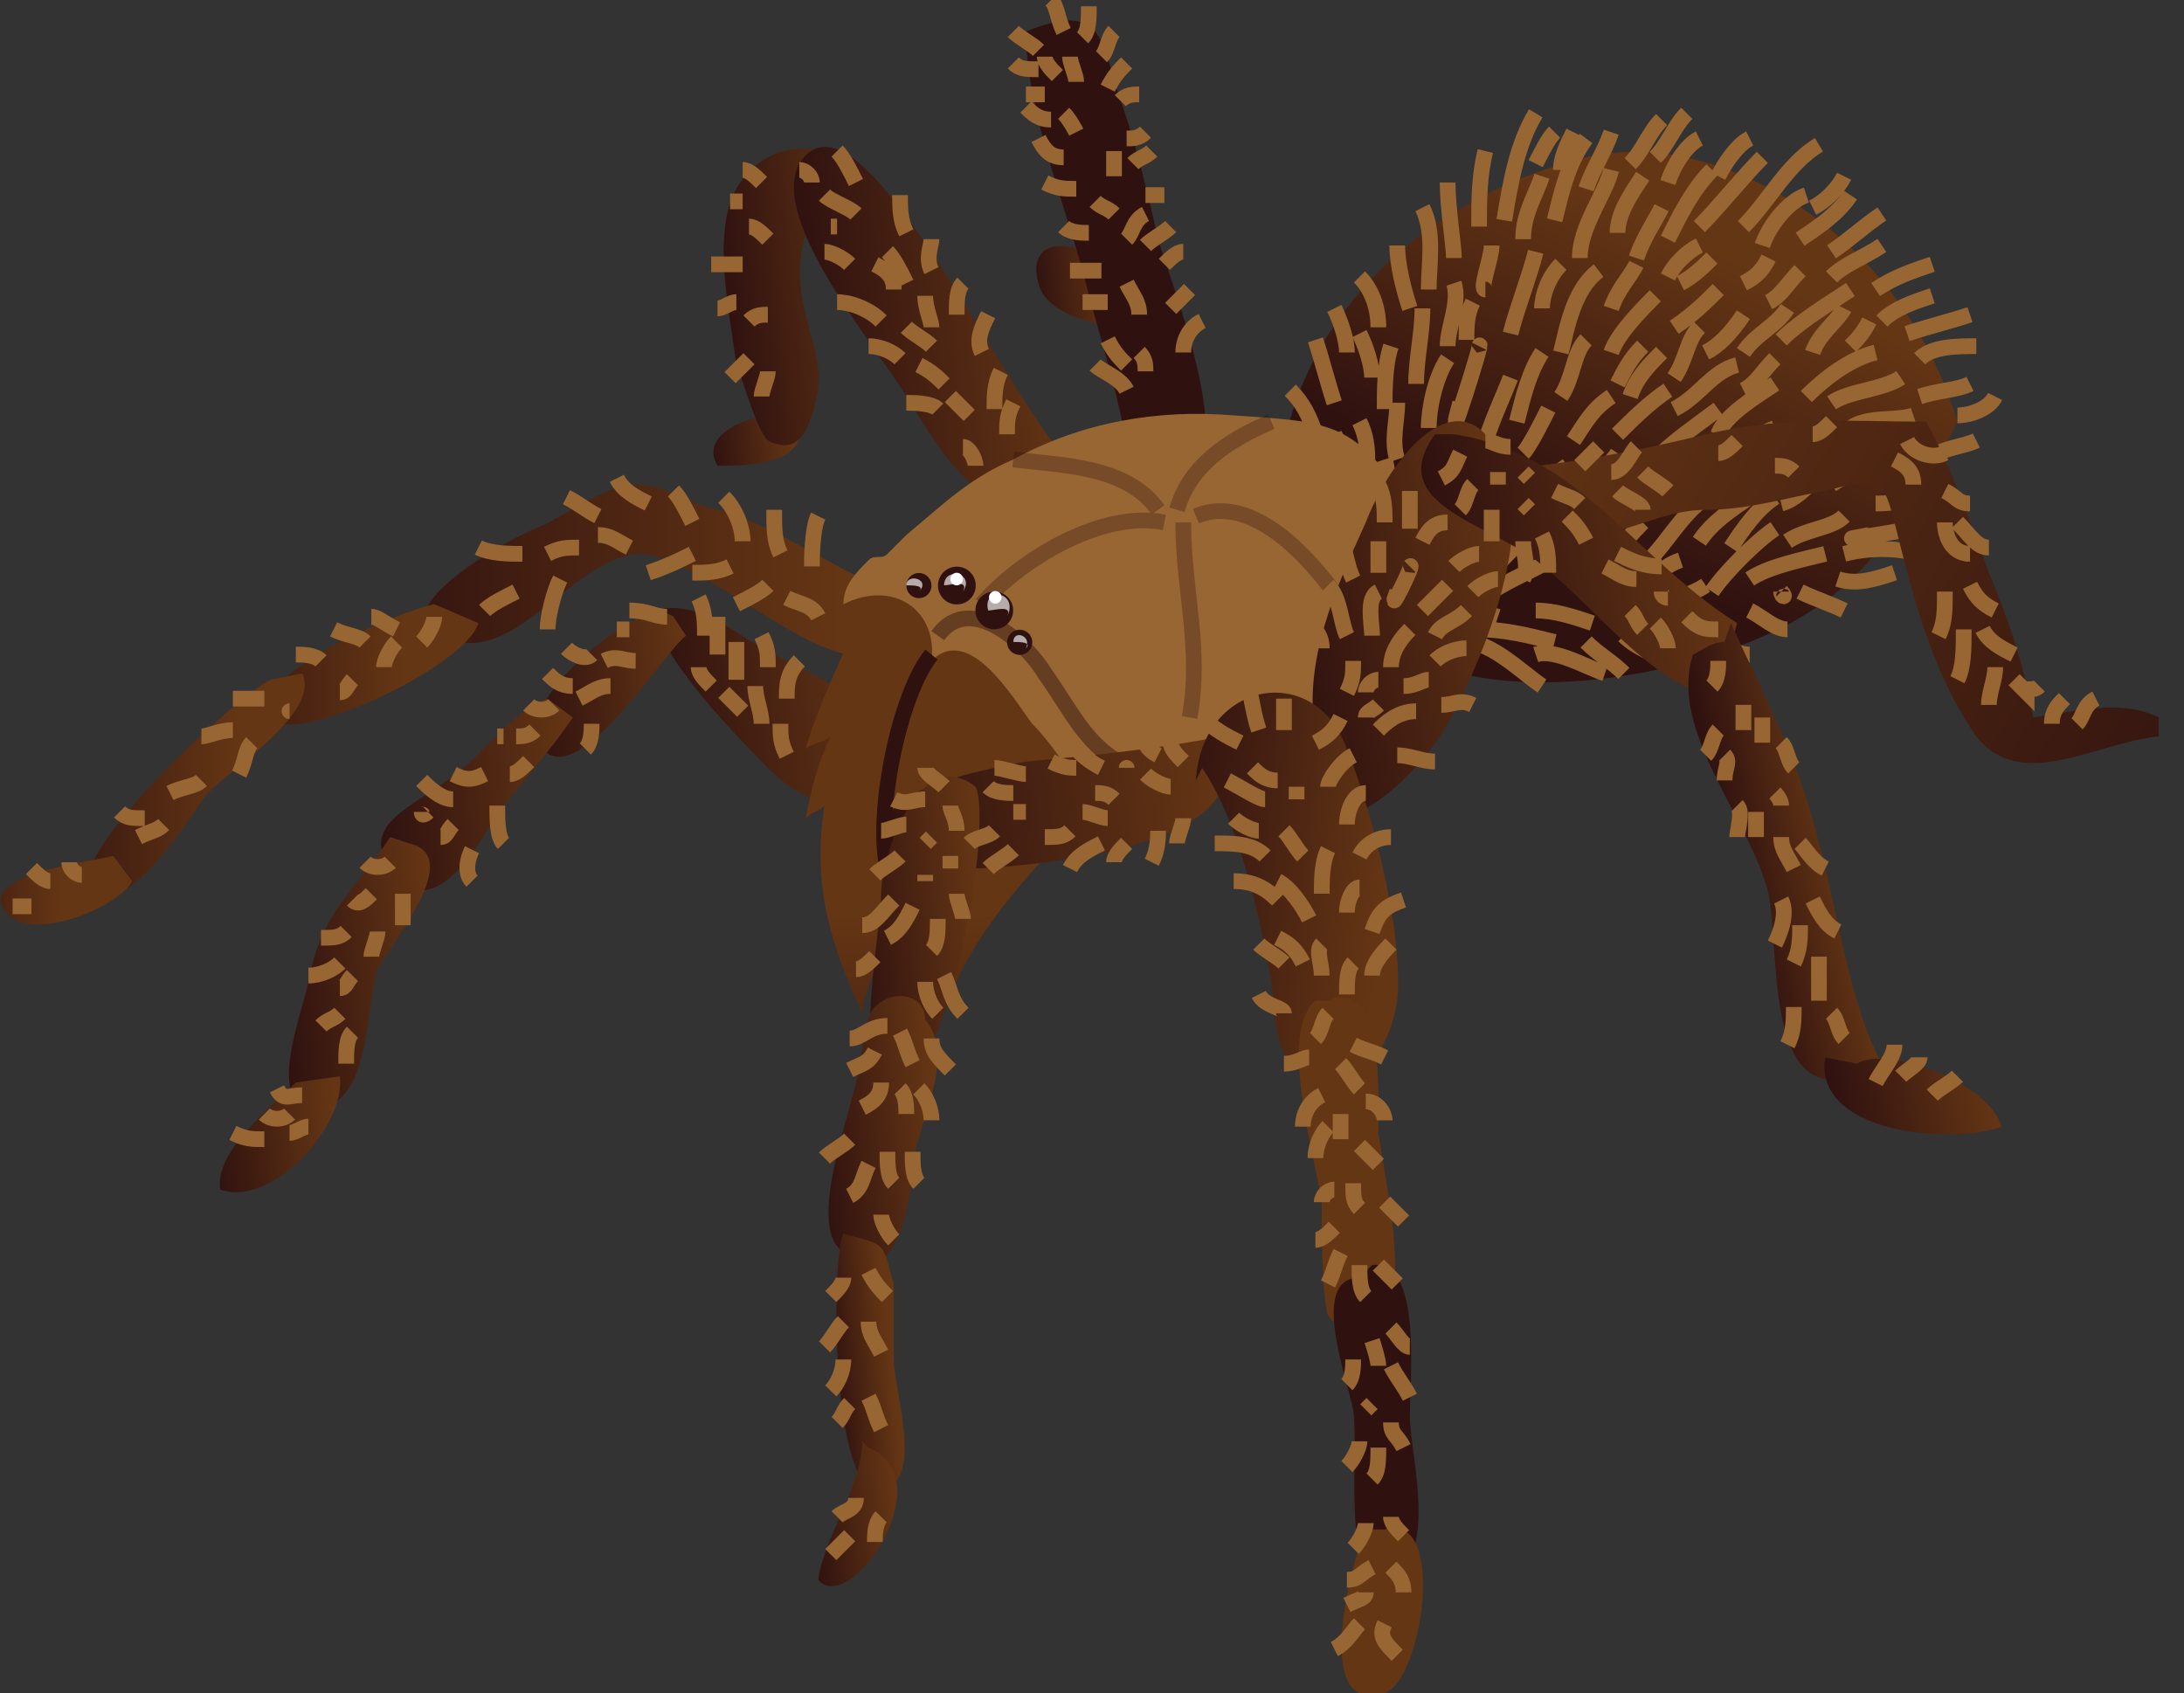 <svg xmlns="http://www.w3.org/2000/svg" version="1.0" viewBox="0 0 34.7 26.9"><rect x="0" y="0" width="34.7" height="26.9" fill="#333333" stroke="none"/><switch><g><linearGradient id="a" x1="-6574.535" x2="-6573.233" y1="-274.828" y2="-274.828" gradientTransform="rotate(-5.987 -607.113 -63152.98)" gradientUnits="userSpaceOnUse"><stop offset="0" stop-color="#2f1110"/><stop offset="1" stop-color="#653614"/></linearGradient><path fill="url(#a)" d="M17.4 4.1c-.4-.3-1.1-.3-.9.4.1.5 1 .7 1.4.7"/><linearGradient id="b" x1="-6579.913" x2="-6578.529" y1="-272.967" y2="-272.967" gradientTransform="rotate(-5.987 -607.113 -63152.98)" gradientUnits="userSpaceOnUse"><stop offset="0" stop-color="#2f1110"/><stop offset="1" stop-color="#653614"/></linearGradient><path fill="url(#b)" d="M12.3 6.6c-.4 0-1.2.3-.9.8.5 0 1.5 0 1.3-.8"/><linearGradient id="c" x1="-6570.776" x2="-6568.578" y1="-314.572" y2="-314.572" gradientTransform="rotate(-6.383 -402.922 -59316.988)" gradientUnits="userSpaceOnUse"><stop offset="0" stop-color="#2f1110"/><stop offset="1" stop-color="#653614"/></linearGradient><path fill="url(#c)" d="M18 7.8c-.1-1.2-.5-2.3-.8-3.5-.3-1.1-.9-2.6-.9-3.8 1-.4 1.2-.1 1.4.8.3.8.5 1.6.7 2.5.3 1 1.5 3.9.1 4.2"/><linearGradient id="d" x1="-6579.432" x2="-6576.906" y1="-275.161" y2="-275.161" gradientTransform="rotate(-5.987 -607.113 -63152.98)" gradientUnits="userSpaceOnUse"><stop offset="0" stop-color="#2f1110"/><stop offset="1" stop-color="#653614"/></linearGradient><path fill="url(#d)" d="M13.9 3c-.5-.8-1.7-.9-2.2 0-.4.7-.1 2 0 2.8.1.2.3 1 .5 1.2.6.3.7-.4.8-.8.1-.9-.7-1.6 0-3"/><linearGradient id="e" x1="-6581.224" x2="-6577.417" y1="-268.751" y2="-268.751" gradientTransform="rotate(-5.987 -607.113 -63152.98)" gradientUnits="userSpaceOnUse"><stop offset="0" stop-color="#2f1110"/><stop offset="1" stop-color="#653614"/></linearGradient><path fill="url(#e)" d="M14.2 11.3c-.6-.2-1.3-.6-1.9-.9-.6-.3-1.2-.9-1.9-.7 0 .7 1.4 2.1 1.9 2.6 1 .9 2.3.6 2.1-.9"/><linearGradient id="f" x1="-6583.211" x2="-6580.615" y1="-269.364" y2="-269.364" gradientTransform="rotate(-5.987 -607.113 -63152.98)" gradientUnits="userSpaceOnUse"><stop offset="0" stop-color="#2f1110"/><stop offset="1" stop-color="#653614"/></linearGradient><path fill="url(#f)" d="M10.7 9.8c-.5-.4-2.4 1.3-2.2 1.9.5 1.2 2-1.3 2.4-1.6"/><linearGradient id="g" x1="-6585.781" x2="-6582.52" y1="-267.739" y2="-267.739" gradientTransform="rotate(-5.987 -607.113 -63152.98)" gradientUnits="userSpaceOnUse"><stop offset="0" stop-color="#2f1110"/><stop offset="1" stop-color="#653614"/></linearGradient><path fill="url(#g)" d="M8.7 11.1c-.6.2-1.1 1-1.6 1.3-.5.4-1.4.7-.9 1.4.6.9 1.3-.2 1.6-.7.4-.6.9-1.1 1.3-1.7"/><linearGradient id="h" x1="-6587.634" x2="-6585.052" y1="-265.212" y2="-265.212" gradientTransform="rotate(-5.987 -607.113 -63152.98)" gradientUnits="userSpaceOnUse"><stop offset="0" stop-color="#2f1110"/><stop offset="1" stop-color="#653614"/></linearGradient><path fill="url(#h)" d="M6.2 13.3c-.6.9-1.1 1.2-1.3 2.3-.1.5-.7 2 .1 2 .9 0 .8-1.6 1-2.2.2-.4 1.4-1.8.5-2"/><linearGradient id="i" x1="-6588.972" x2="-6586.936" y1="-262.809" y2="-262.809" gradientTransform="rotate(-5.987 -607.113 -63152.98)" gradientUnits="userSpaceOnUse"><stop offset="0" stop-color="#2f1110"/><stop offset="1" stop-color="#653614"/></linearGradient><path fill="url(#i)" d="M4.7 17.2c-.4.4-1.3 1.1-1.2 1.7.8.3 2-1 1.9-1.8"/><linearGradient id="j" x1="-6578.177" x2="-6574.118" y1="-274.485" y2="-274.485" gradientTransform="rotate(-5.987 -607.113 -63152.98)" gradientUnits="userSpaceOnUse"><stop offset="0" stop-color="#2f1110"/><stop offset="1" stop-color="#653614"/></linearGradient><path fill="url(#j)" d="M17.2 7.5c-.9-.4-3.5-6.5-4.5-4.9-.5.9 1.3 3 1.7 3.7.7 1.1 1.3 2.3 2.7 1.1"/><linearGradient id="k" x1="-6588.849" x2="-6586.563" y1="275.424" y2="270.929" gradientTransform="rotate(-.625 -27591.522 -606483.972)" gradientUnits="userSpaceOnUse"><stop offset="0" stop-color="#2f1110"/><stop offset="1" stop-color="#653614"/></linearGradient><path fill="url(#k)" d="M20.3 8.3c-.1-2.9 2.1-5.1 4.9-5.8 2.1-.5 5 1.2 5.9 4.2-1.2 2.4-2.1 3.2-4.2 3.8-1.8.5-4.6.7-5.8-1.2l-.8-1z"/><path fill="none" stroke="#986632" stroke-width=".25" d="M23.9 3.5c.1-.6.2-1.2.5-1.7m-.2 2c0-.4.2-.7.3-1m.2.7c.1-.4.2-.9.5-1.3m-1.7 1.4c0-.4 0-.8.1-1.2m1.5 1.7c0-.5.4-1 .5-1.4m-.4.3c.1-.3.3-.6.4-.9m.1 1.6c0-.3.2-.6.4-.9m-.2-.2c.2-.2.3-.5.5-.7M26 4.1c.1-.3.3-.6.4-.8m.1-.4c.1-.3.3-.6.5-.7m-.5 1.6c.2-.4.4-.8.7-1.1m-.2.9c.3-.3.7-.8 1-1.1m-.7.3c.1-.2.3-.5.5-.6m-.1 1.4c.4-.4.7-1 1.2-1.3M28 3.9c.1-.3.4-.7.7-.8m-.1.7c.3-.2.6-.4.8-.7m-6.3 1c0-.2-.1-.8-.1-1.2m.6 1.7c-.1 0 .1-.5.1-.7m.3 1.4c.1-.4.3-.9.4-1.3m.1.9c0-.2.1-.5.3-.7m0 1.4c.1-.4.2-1 .6-1.3M23 5.5c0-.3.2-.7.1-1m-.4.1c0-.4.1-.9-.1-1.3m3 1.6c.1-.3.3-.5.4-.7m-.4 1.4c.1-.3.5-.7.7-.9m.2-.3c.1-.2.3-.4.5-.5m-.4 1.3c.3-.2.5-.4.7-.6m-.6-.1c.2-.1.4-.3.5-.4m.5.4c.2-.1.3-.2.4-.4m-1 1.5c.2-.1.4-.3.6-.6m1.4-1c.3-.2.5-.4.8-.6m-1.8 1.4c.2-.1.3-.3.5-.5m-.3 1.1c.3-.3.8-.6 1.1-.8m-1.7 1c.2-.3.5-.4.7-.7m.7-.5c.2-.2.5-.3.8-.5m-7.5 1c-.1-.3-.2-.7-.2-1m-.3 1.3c0-.3-.1-.6-.3-.8m-.2 1.2c0-.2-.1-.5-.2-.7m.6 1.1c0-.2-.1-.5-.2-.7m.4 1.2c0-.3 0-.7.1-1m.4.6c0-.4.1-.8.1-1.2m.1 1.9c0-.3.1-.8.3-1.1m.2.7c-.3 1.1.4-1.1.3-.9m-.2-.1c0-.2 0-.4.1-.6m.1 2.6c.1-.5.3-.9.5-1.4m.1.7c.1-.4.2-.8.4-1.1m-.3 1.6c.1-.1.3-.5.4-.7m.2-.2c.2-.3.2-.7.4-.9M25 7c.2-.3.3-.5.6-.7m-.8-3.6c0-.2.1-.4.2-.6m1.3.4c.2-.2.3-.5.5-.7m2 1.5c.2-.1.4-.3.5-.5m-4.9-.2c.1-.2.2-.4.3-.5m5.1 2.5c.3-.2.6-.3.9-.4m-.8.9c.2-.2.5-.3.8-.4m-.4.6c.3-.1.7-.2 1-.3m-.8.7c.2-.2.6-.2.9-.2m-2.6.1c.1-.3.4-.5.5-.7m-.6 1.4c.3-.3.7-.6 1.1-.7m-.7.8c.3-.2.8-.2 1.1-.4m-.8-.5c.1-.1.2-.2.3-.4m-.3 1.7c.3-.2.7-.1 1-.2m-4.7.3c.2-.2.5-.5.8-.7m-.6.1c.1-.3.3-.5.5-.7m-.7.5c.1-.2.2-.4.4-.6m.2 1.8c.3-.3.6-.5 1-.8m-.7 0c.4-.2.6-.6 1-.7m-1 .2c.2-.3.2-.6.4-.8m-.1 2.6c.3-.4.8-.8 1.3-1m-.9.1c.1-.3.6-.6.9-.8m-.5.1c.2-.1.3-.3.5-.5M28 7.4c.2-.2.6-.3.9-.6M28.3 8c.4-.1.7-.7 1.2-.9m-.4.6c.3-.2.5-.3.9-.4m-.2-.1c.2-.1.5-.2.8-.3m-.1-.6c.3-.1.6-.1.8-.2m-10.1.3c-.1-.3-.2-.7-.3-1m0 1.5c-.1-.3-.2-.5-.4-.7m.8 1.3c.1-.2 0-.4-.1-.6m.5 1c0-.4.1-.8-.1-1.2m.4 1.5c0-.3.1-.6 0-.9m.5.9c0-.4.1-.8.4-1.1m-.7.2c-.1-.3 0-.6 0-.9m.5 2.7c.1-.3.3-.6.5-.9m-.4 0c.1-.2.2-.5.3-.7m.4 1c.2-.3.4-.7.7-.8m-.9.3c.1-.2.3-.3.4-.5m0 1.6c.2-.3.6-.6.8-.8m-.3-.1c.2-.3.4-.6.7-.8m0 .7c.2-.4.6-.6.8-.9m-.4 1.3c.3-.4.5-.6.9-.8m-1 1.6c.3-.3.6-.7.9-1m.1.6c.3-.3.5-.7.9-1m-1 .3c.1-.3.3-.5.5-.7m.4 1.1c.2-.3.5-.5.8-.7m-.6 1.5c.2-.3.7-.8 1-1m-.7.3c.2-.3.4-.6.7-.8m-.4 1.3c.3-.2.8-.3 1.2-.4m-.6-.2c.3-.2.7-.2.9-.4m0 .6c.4-.1.8-.1 1.2 0m-.8-.3c-1.1.2 1.4-.2 1.1-.2m-1-.3c.4 0 .8-.1 1.1-.3m-.3-.4c.3-.2.6-.2.8-.3m-.3-.4c.2 0 .5-.1.6-.3m-2.5 2.9c.3.1.6 0 .9-.1m-2.3.6c.2.1.4.3.6.3m-.1-.6c0 .1.1.1 0 0m-1.3.5c.2.2.5.5.8.5m.8-1c.2.1.5.2.7.3m-4.1.5c.2.2.4.3.6.5m0-.6c.2.2.5.3.7.4m.1-.4c.2.1.4.3.6.4m-.9-.8c.2-.2.5-.2.8-.4m-1.2.3c.2-.3.5-.6.8-.7m-2.3.8c.3 0 .6.1.9.2m-1.6-.5c.3-.2.8-.4 1.1-.6M23.5 10c.4 0 .8.1 1.2.2m-.3.2c.3-.1.8.2 1.1.3m-2.7-.9c.3-.1.7-.1 1 0m-.5.4c.4 0 .9.5 1.2.7m-3.7-3.2c-.2-.2-.3-.6-.6-.8m.8 1.2c-.1-.3 0-.6-.2-.9m.6 1.6v-.2m.2.7c.2-.1.3-.4.6-.6m-.6.1c0-.3 0-.6-.1-.9m.4 1.6c.1-.2.3-.4.5-.6m0 .8c.3-.1.7-.5 1-.4m-.5-.2l.3-.6m-1.4.1c.2-.2.4-.4.4-.7"/><linearGradient id="l" x1="-6232.617" x2="-6225.348" y1="306.67" y2="306.67" gradientTransform="matrix(1.069 -.004 .004 1.07 6667.066 -341.36)" gradientUnits="userSpaceOnUse"><stop offset="0" stop-color="#2f1110"/><stop offset="1" stop-color="#653614"/></linearGradient><path fill="url(#l)" d="M14.5 9.5c-1.1-.3-2-1.1-3.1-1.4-.5-.1-.8-.4-1.3-.4s-1.1.5-1.6.7c-.5.2-2.8 1.5-1.2 1.8 1 .2 1.9-1.4 2.9-1.4 1.3.1 3.9 3.1 4.3.7"/><linearGradient id="m" x1="-6234.997" x2="-6231.878" y1="307.98" y2="307.98" gradientTransform="matrix(1.069 -.004 .004 1.07 6667.066 -341.36)" gradientUnits="userSpaceOnUse"><stop offset="0" stop-color="#2f1110"/><stop offset="1" stop-color="#653614"/></linearGradient><path fill="url(#m)" d="M6.9 9.6c-.5.1-3 1.1-2.6 1.8.3.5 3.1-.8 3.3-1.5"/><linearGradient id="n" x1="-6237.57" x2="-6234.304" y1="309.893" y2="309.893" gradientTransform="matrix(1.069 -.004 .004 1.07 6667.066 -341.36)" gradientUnits="userSpaceOnUse"><stop offset="0" stop-color="#2f1110"/><stop offset="1" stop-color="#653614"/></linearGradient><path fill="url(#n)" d="M4.3 10.8c-.6.3-3.5 3-2.8 3.4.6.3 1.5-1.2 1.8-1.6.4-.4 1.8-1.3 1.5-1.9"/><linearGradient id="o" x1="-6238.948" x2="-6236.98" y1="311.37" y2="311.37" gradientTransform="matrix(1.069 -.004 .004 1.07 6667.066 -341.36)" gradientUnits="userSpaceOnUse"><stop offset="0" stop-color="#2f1110"/><stop offset="1" stop-color="#653614"/></linearGradient><path fill="url(#o)" d="M1.8 13.6c-.4.1-2.2.3-1.7.9.4.5 1.8-.1 2-.5"/><linearGradient id="p" x1="-6564.12" x2="-6564.617" y1="871.968" y2="867.164" gradientTransform="rotate(5.19 6125.594 72917.5)" gradientUnits="userSpaceOnUse"><stop offset="0" stop-color="#2f1110"/><stop offset="1" stop-color="#653614"/></linearGradient><path fill="url(#p)" d="M13.7 9.7c-.3.7-.7 1.5-.9 2.2.1-.1.3-.1.4-.2-.2.4-.3.8-.4 1.3.1-.1.2-.1.3-.2-.2 1.3.1 2.2.6 3.3 0-.2.1-.4.2-.7.3.3.7.6 1 1 .4-1.5 1.5-2.6 2.6-3.7-.5-.7-1.2-1.4-1.6-2.2-.7-.2-.6-.4-1-.7-.4-.3-1-.8-1.2 0"/><path fill="#986632" d="M13.4 9.6c0-.3.2-.5.4-.7.1-.1.2 0 .3-.1l.3-.3c.6-.5 1-.9 1.7-1.2 1.1-.6 2.3-.8 3.5-.7 1.5.1 1.9.1 2.7 1.3.7 1 1.3 2.3.1 3-.8.5-1.3.9-2.1 1.3-.7.3-1.5.8-2.2.7-.9 0-1.1-.8-1.7-1.4-.3-.4-1-1.6-1.6-1 .1-.8-.6-1.3-1.4-.9"/><path fill="none" stroke="#2F1110" stroke-width=".25" d="M14.8 10.4c-.5.6-.9 2.5-.7 3.4"/><path fill="none" stroke="#2F1110" stroke-width=".25" d="M14.9 10.1c.5-.7 1.4.1 1.7.6.5.7.7 1.3 1.6 1.6" opacity=".48"/><path fill="none" stroke="#2F1110" stroke-width=".25" d="M18.8 8.3c0 1.1.3 2 .1 3.1m.1-3.2c1.2-.5 2.5 1.5 2.9 2.4m-3.2-2.5c.2-.7.8-1.1 1.5-1.4m-1.8 1.4c-.5-.7-1.5-.7-2.3-.8m2.4 1c-1-.2-2.3.6-2.9 1.3" opacity=".31"/><circle cx="16.2" cy="10.2" r=".2" fill="#2F1110" transform="matrix(.996 .091 -.091 .996 .994 -1.428)"/><path fill="#FFF" d="M16.3 10.3c.1-.1-.1-.1-.2-.1 0-.2.3-.1.2.1" opacity=".65"/><linearGradient id="q" x1="-6569.9" x2="-6567.488" y1="-269.802" y2="-269.802" gradientTransform="rotate(-5.987 -607.113 -63152.98)" gradientUnits="userSpaceOnUse"><stop offset="0" stop-color="#2f1110"/><stop offset="1" stop-color="#653614"/></linearGradient><path fill="url(#q)" d="M21.8 10.3c.4-.3 1.6-4.3 2.1-2.6.3 1-.8 4-2 2.7"/><linearGradient id="r" x1="-6555.673" x2="-6567.553" y1="-264.481" y2="-273.318" gradientTransform="rotate(-5.987 -607.113 -63152.98)" gradientUnits="userSpaceOnUse"><stop offset="0" stop-color="#2f1110"/><stop offset="1" stop-color="#653614"/></linearGradient><path fill="url(#r)" d="M23.5 7.5c1.2-.1 2.4-.3 3.6-.6 1.3-.3 2.3-.2 3.5-.2.4.7.7 1.6 1 2.4.3.7.6 1.6.7 2.3.7-.1 1.4-.3 2 0v.3c-1 .1-2.2.9-2.9 0-.7-1-1-2.2-1.3-3.4-.2-.8-.3-.7-1.1-.5-.6.1-1.2.3-1.9.3-.6 0-1.1.3-1.7.4-.4.1-1.4.1-1.7 0-.1 0-.1 0-.2-.1-.1-.2-.2-.4-.1-.6"/><linearGradient id="s" x1="-6577.798" x2="-6572.371" y1="-266.628" y2="-266.628" gradientTransform="rotate(-5.987 -607.113 -63152.98)" gradientUnits="userSpaceOnUse"><stop offset="0" stop-color="#2f1110"/><stop offset="1" stop-color="#653614"/></linearGradient><path fill="url(#s)" d="M19.4 11.7c-1 .2-2 .3-3.1.4-.5.1-3 .5-2 1.5.4.4 2.4.1 3 0 2-.4 2.5-1.1 1.9-1.8"/><linearGradient id="t" x1="-6578.501" x2="-6576.356" y1="-264.985" y2="-264.985" gradientTransform="rotate(-5.987 -607.113 -63152.98)" gradientUnits="userSpaceOnUse"><stop offset="0" stop-color="#2f1110"/><stop offset="1" stop-color="#653614"/></linearGradient><path fill="url(#t)" d="M15.5 12.5c-.9-.7-1.5 1.1-1.5 1.7 0 .5-.4 2.6 0 2.9 1 .7 1.8-4 1.5-4.6"/><linearGradient id="u" x1="-6579.395" x2="-6577.415" y1="-261.819" y2="-261.819" gradientTransform="rotate(-5.987 -607.113 -63152.98)" gradientUnits="userSpaceOnUse"><stop offset="0" stop-color="#2f1110"/><stop offset="1" stop-color="#653614"/></linearGradient><path fill="url(#u)" d="M14.7 16.2c0-.4-.5-.5-.8-.2-.2.2-.2.9-.3 1.2-.1.5-.7 2.1-.3 2.6.9 1 1.2-.8 1.2-1.3.1-.7.7-1.7.2-2.3"/><linearGradient id="v" x1="-6579.52" x2="-6578.56" y1="-258.26" y2="-258.26" gradientTransform="rotate(-5.987 -607.113 -63152.98)" gradientUnits="userSpaceOnUse"><stop offset="0" stop-color="#2f1110"/><stop offset="1" stop-color="#653614"/></linearGradient><path fill="url(#v)" d="M13.4 19.6c-.2.4-.2 4.2.6 4.1.7-.2.2-1.6.2-2.1v-1.2c-.2-.7-.1-.6-.8-.8"/><linearGradient id="w" x1="-6580.119" x2="-6578.69" y1="-255.813" y2="-255.813" gradientTransform="rotate(-5.987 -607.113 -63152.98)" gradientUnits="userSpaceOnUse"><stop offset="0" stop-color="#2f1110"/><stop offset="1" stop-color="#653614"/></linearGradient><path fill="url(#w)" d="M13.7 22.9c0 .7-.6 1.5-.7 2.2.5.6 2-1.6.8-2.1"/><linearGradient id="x" x1="-6467.852" x2="-6463.781" y1="-946.569" y2="-946.569" gradientTransform="rotate(-12.698 1075.969 -29624.69)" gradientUnits="userSpaceOnUse"><stop offset="0" stop-color="#2f1110"/><stop offset="1" stop-color="#653614"/></linearGradient><path fill="url(#x)" d="M20.9 11.7c-.2-1.2.3-2.3.8-3.4.5-1.3 1.8-2.6 2.3-.5.2 1.1-.5 2.8-1 3.7-.5.9-2.2 2.5-2.2.5"/><linearGradient id="y" x1="-6465.118" x2="-6460.717" y1="-946.914" y2="-946.914" gradientTransform="rotate(-12.698 1075.969 -29624.69)" gradientUnits="userSpaceOnUse"><stop offset="0" stop-color="#2f1110"/><stop offset="1" stop-color="#653614"/></linearGradient><path fill="url(#y)" d="M23.1 6.9c2 .3 2.9 2 4.5 3-.1.4-.3.8-.6 1.1-.9-.3-1.8-1.5-2.6-2.1-.8-.6-2.4-.9-1.6-2"/><linearGradient id="z" x1="-6461.711" x2="-6459.977" y1="-941.58" y2="-941.58" gradientTransform="rotate(-12.698 1075.969 -29624.69)" gradientUnits="userSpaceOnUse"><stop offset="0" stop-color="#2f1110"/><stop offset="1" stop-color="#653614"/></linearGradient><path fill="url(#z)" d="M27.5 9.9c.5 1.1 1.1 2.2 1.4 3.5.3 1.1.5 2.6 1 3.5-1.9 1.1-1.6-1.6-1.8-2.7-.3-1.2-1.6-2.6-1.2-3.8.2-.1.3-.2.5-.2"/><linearGradient id="A" x1="-6460.963" x2="-6458.414" y1="-937.476" y2="-937.476" gradientTransform="rotate(-12.698 1075.969 -29624.69)" gradientUnits="userSpaceOnUse"><stop offset="0" stop-color="#2f1110"/><stop offset="1" stop-color="#653614"/></linearGradient><path fill="url(#A)" d="M29.5 16.9c.5-.3 2.1.3 2.3 1-.8.3-3 .1-2.8-1.1"/><linearGradient id="B" x1="-6552.451" x2="-6548.877" y1="986.85" y2="986.85" gradientTransform="rotate(6.355 5495.646 59681.858)" gradientUnits="userSpaceOnUse"><stop offset="0" stop-color="#2f1110"/><stop offset="1" stop-color="#653614"/></linearGradient><path fill="url(#B)" d="M19 12.4c.1-1.6 1.9-1.9 2.4-.5.4 1 .9 2.9.8 4-.1.6-.4 1.3-1.2 1.2-.8-.1-.7-.8-.8-1.5-.2-1.1-.5-2.5-1.1-3.4"/><linearGradient id="C" x1="-9527.468" x2="-9524.5" y1="1132.811" y2="1132.811" gradientTransform="matrix(.656 .073 -.093 .835 6373.823 -231.96)" gradientUnits="userSpaceOnUse"><stop offset="0" stop-color="#2f1110"/><stop offset="1" stop-color="#653614"/></linearGradient><path fill="url(#C)" d="M20.9 15.9c-.6.5 0 2.5.1 3.2 0 .4 0 1.5.1 1.8.3.4.7.1 1-.1.2-.8-.1-2.1-.2-2.8 0-.6.1-2.5-.8-2.1"/><linearGradient id="D" x1="-9054.729" x2="-9052.324" y1="1100.946" y2="1100.946" gradientTransform="matrix(.693 .077 -.097 .868 6404.233 -234.172)" gradientUnits="userSpaceOnUse"><stop offset="0" stop-color="#2f1110"/><stop offset="1" stop-color="#653614"/></linearGradient><path fill="url(#D)" d="M21.6 20.3c-.8 0-.2 1.6-.1 2.1.1.7-.2 2.7.5 2.6.9-.1.4-1.9.4-2.5 0-.6.2-2.5-.6-2.4"/><linearGradient id="E" x1="-6742.403" x2="-6741.208" y1="1175.458" y2="1175.458" gradientTransform="matrix(.962 .107 -.089 .797 6609.291 -189.297)" gradientUnits="userSpaceOnUse"><stop offset="0" stop-color="#2f1110"/><stop offset="1" stop-color="#653614"/></linearGradient><path fill="url(#E)" d="M21.7 24.3c-.2.4-.9 3 .3 2.6.6-.2 1-2.9 0-2.6"/><path fill="none" stroke="#986632" stroke-width=".25" d="M17.2.6c.1-.1.1-.3.1-.5m-.4.4c-.1-.2-.1-.4-.2-.5m-.2.8c-.1-.1-.3-.2-.4-.3m1.4.4c.1-.1.1-.3.2-.4m-1.2.6c-.2 0-.3 0-.4-.1m.5.5h-.3m.5-.3c-.1-.1-.2-.2-.2-.3m.5.4c0-.1-.1-.3-.1-.4m-.3 1c-.2 0-.3-.1-.4-.2m1.3-.3c.1-.2.2-.3.3-.4m-.1.6c.1-.1.2-.1.3-.1m-.2.7c.1 0 .2 0 .3-.1m-.2.5c.1-.1.2-.1.3-.2m-.1.7h.3M17.1 3c-.2 0-.3 0-.5-.1m.3-.4c-.2 0-.3-.1-.4-.3m.8 1.5c-.1 0-.3 0-.4-.1m.6.7h-.1m.2.5h-.4m-.2-.5h.5m.7-.4c.1-.1.3-.2.4-.3m-.1.6c.1-.1.2-.2.3-.2m-.9-.2c.1-.1.1-.3.3-.4m-.5 0c-.1-.1-.2-.1-.3-.2m.3-.4v-.4m-.6-.3s-.1-.2-.2-.3m1.7 3.1l.3-.3m-.1 1c0-.2.1-.4.3-.5m-1.2 1.1c-.1-.2-.4-.3-.5-.4m.5 0c-.1-.1-.2-.2-.3-.4m.6.5c0-.1 0-.2-.1-.3m0-.6c0-.2-.1-.3-.2-.5m-2.3 1.1c-.1-.2 0-.4.1-.6m-.5 0c0-.2 0-.4.1-.5m-.5-.2c-.1-.2 0-.4 0-.5m-.4-.1c-.1-.2-.1-.4-.1-.6m-.7-.2c-.1-.2-.2-.4-.3-.5m-.4.5c0-.1-.1-.2-.2-.2m.6.9h-.1m.4-.2c-.1-.1-.4-.2-.5-.3m.4 1.1c-.1-.1-.3-.2-.4-.2m.8.2c.2.1.3.2.3.4m-.1-.6c.1.1.2.3.3.5m-1.1.3c.2 0 .5.1.7.3m-.2.4c.2 0 .4.1.5.2m.7.4c-.1-.1-.2-.2-.4-.3m.2-.3c-.1-.1-.3-.2-.4-.3m.5 1.3c-.1-.1-.4-.1-.5-.1m1.4.1c0-.2 0-.4.1-.6m.1 1c0-.2 0-.3.1-.5m-.6 1c0-.1-.1-.3-.2-.3m.1-.5l-.3-.3m-.3-1.1c0-.1-.1-.3-.1-.5m-2.6-1.8c-.1-.1-.2-.2-.3-.2m0 .5h-.2m-.3 1h.5m-.4.7c.1 0 .2-.1.3-.1M11.6 6l.3-.3m.3.2c0 .1-.1.3-.1.4m.1-1.3c-.1 0-.2 0-.3.1m.3-1.3c-.1-.1-.2-.2-.3-.2m8.1 8c-.1-.3-.1-.5-.2-.8m.6.8v-.5m.5.7c.2-.1.3-.2.4-.4m-1.6.4c-.2-.1-.4-.2-.6-.4m1 1.3c-.1 0-.4-.2-.6-.3m.8 0c-.2 0-.3-.1-.4-.2m.7.5v-.2m.5 0c0-.1.2-.4.4-.5m-.1 1.1c0-.2.1-.5.3-.5m-.1 1c.1-.2.3-.3.5-.3m-2 .3c-.2-.2-.5-.2-.8-.2m.3-.4c.1.1.3.2.4.2m.4 0c.1.1.2.3.3.4m-.4.7c-.2-.2-.4-.3-.7-.3m1.2.6c-.1-.2-.3-.5-.5-.6m.7.2c0-.2 0-.5.1-.7m.3 1c0-.2.1-.4.2-.4m.2.7c.1-.3.2-.4.5-.5M12.9 9c0-.1 0-.6.1-.8m-.6.6c-.1-.2-.1-.4-.1-.7m-.5.5c0-.2-.1-.5-.3-.7m-.5.4c-.1-.2-.2-.4-.3-.5m-.4.2c-.2-.1-.4-.2-.5-.4M11 8.8c-.2.1-.4.2-.7.3m1.3-.1c-.2.1-.4.1-.6.1m1.2.2c-.1.1-.3.2-.5.3M9.5 8.2c-.2-.1-.3-.2-.5-.3m.2.8c-.2 0-.3 0-.5.1m-.4 0c-.2 0-.5 0-.7-.1m.6.7c-.2.1-.4.2-.5.3m1.2-.5c-.1.2-.2.6-.2.8"/><circle cx="14.6" cy="9.3" r=".2" fill="#2F1110" transform="rotate(5.303 14.556 9.302) scale(1)"/><path fill="#FFF" d="M14.6 9.4c.1-.1-.1-.1-.2-.1 0-.2.4-.1.2.1" opacity=".65"/><circle cx="15.2" cy="9.3" r=".3" fill="#2F1110" transform="rotate(5.256 15.164 9.33)"/><path fill="#FFF" d="M15.3 9.4c.1-.2-.2-.1-.3-.1 0-.3.5-.2.3.1" opacity=".65"/><circle cx="15.2" cy="9.2" r=".1" fill="#FFF" transform="rotate(4.957 15.194 9.201) scale(1)"/><circle cx="15.8" cy="9.7" r=".3" fill="#2F1110" transform="rotate(5.236 15.815 9.67) scale(1)"/><path fill="#FFF" d="M16 9.8c.1-.2-.2-.1-.3-.1-.1-.4.5-.3.3.1" opacity=".65"/><circle cx="15.8" cy="9.5" r=".1" fill="#FFF" transform="matrix(.996 .092 -.092 .996 .95 -1.425)"/><path fill="none" d="M18.5 12s-.2-.3-.2-.4m-.1.6l-.4-.4"/><path fill="none" stroke="#986632" stroke-width=".25" d="M18.4 12c-.2-.1-.2-.2-.3-.4m-.2.6c0-.1 0-.1 0 0m-.8-.3c.1.1.2.2.4.3m-.8-.1c.2.1.3.1.4.1m-.5 1.1c.2 0 .3 0 .4-.1m0 .6c.1-.2.3-.3.5-.4m.2.3c0-.1.1-.2.2-.3m.4.3c.1-.2.1-.4.1-.5m.3.2c0-.1.1-.3.1-.4m-1.6-.1c.1 0 .3.1.4.1m-.2-.4c.1 0 .2 0 .3.1m.9-.2c-.1 0-.3-.1-.4-.2m.6-.2c-.1-.1-.2-.2-.2-.3m-2.3.5c-.1 0-.4-.1-.5-.1m.3.4c-.1 0-.3 0-.4-.1m0 1.3c.1-.1.3-.2.4-.3m-.7-.1c.1-.1.3-.1.4-.2m.3-.3h.2m-1.3-.4c-.1-.1-.3-.2-.3-.3m0 .5c-.2 0-.3.1-.5 0m.2.4c-.1 0-.3.1-.4.1m.8.1l-.1.1m.4.2v.2m0-1c0 .1.1.2.1.4m-.5.7v.1m-.4-.4c-.1.1-.3.2-.4.3m-.2.8c.2 0 .3-.2.5-.4m-.1.6c.2-.1.3-.3.4-.5m.3.7c.1-.1.1-.3.1-.5m.4 0c0-.1-.1-.3-.1-.4m-1.6 1.2c.1 0 .2-.1.3-.2m.8.4c0 .2.1.4.2.5m.1-.6c.1.2.1.4.3.6m-1.8.4c.2 0 .3-.2.6-.2m-.6.7c.2-.1.3-.1.4-.3m.4-.3c.1.2.1.3.2.5m.3-.4c0 .2.1.3.3.5m-.5.3c.1.1.2.3.2.5m-.5-.5c.1.1.1.3.1.4m-.4-.5c0 .2-.1.3-.3.4m-.6.8c.1-.1.3-.2.4-.3m1 .2c0 .2 0 .4.1.5m-.5-.5c0 .2 0 .4.1.5m-.7.2c.2-.1.2-.3.3-.5m.2.8c0 .1.1.3.2.4m-1 .9c.1-.1.2-.2.2-.3m-.3 1.1c.1-.1.2-.3.3-.4m-.2 1.1c.1-.1.2-.3.2-.5m.4-.6c0 .2.1.3.2.5m-.2-1.3c.1.2.2.3.3.4m-.8 2c.1-.1.1-.2.2-.3m.3-.1c.1.2.1.3.2.5m-.4 1.1c0 .2-.2.2-.3.3m.2.3l-.3.3m.8-.6c-.1.1-.1.3-.1.4m-4.4-16c.2 0 .3.1.5.2m2.5.8c.2.1.4.1.5.3m-7.1 0c.1 0 .2.1.4.2m-1 0c.2.1.4.1.5.2m-1.1.2c.1 0 .3 0 .4.1m.5.3c-.1.1-.1.2-.2.2m.9-.8c-.1.1-.2.3-.2.4m.8-.8c0 .1-.1.3-.2.4m-2.5.9h-.5m0 .5c-.2 0-.4.1-.5.1m.8.1c-.1.1-.1.3-.2.5m.8-1c-.1 0-.1 0 0 0m-1.4 1.1c-.1.1-.3.1-.5.2m-.1.5c-.1.1-.2.1-.4.2m.1-.3c-.2 0-.3 0-.4-.1m-.6 1c-.1 0-.2-.1-.2-.2m-.3.3c-.1 0-.2-.1-.3-.2m0 .6H.2m7-1.7c-.2 0-.4-.2-.5-.3m1-.1c-.2.1-.3.1-.5 0m.8-.6h-.1m.5.4c-.1.1-.2.2-.3.2m.4-.7c-.1.1-.2.1-.3.1m.6-.5c-.1.1-.3.1-.4 0m.7-.3c-.2 0-.3-.1-.4-.2m.7-.3c-.1.1-.3 0-.4-.1m1-.3h-.2m.8-.2c-.2 0-.3-.1-.6-.1m.1.8c-.2 0-.3-.1-.5 0m.1.4c-.2 0-.3.1-.5.2m2-1c0-.2 0-.4-.1-.6m.3.9v-.6m.3 1v-.6m.5.4c0-.2 0-.3-.1-.5m.4 1c0-.2 0-.4.2-.6m-.6 1c0-.2-.1-.4-.1-.6m-.2.4l-.3-.3m-.2-.1c-.1-.1-.2-.2-.2-.3m1.4 1.4c-.1-.2-.1-.3-.1-.5m-3 0c0 .1 0 .3-.1.4m-1.4.9c0 .2 0 .5.1.6m-.5.1c-.1.2-.1.4 0 .5m-.3-.9c-.1.1-.1.2-.2.2m-.2-.4s-.1.1-.1 0m-.8 1.3c-.1.1-.2.2-.3.1m-.2 1c-.1.1-.3.2-.5.2m.7 0c-.1.1-.1.2-.2.2m0 .4c-.1.1-.2.1-.3.2m.5.1c-.1.1-.1.3-.1.5m0-2.1c-.1.1-.2.1-.4.1m.9-.1c0 .1-.1.3-.1.4m.5-1v.5m-.2-1c-.1.1-.3.1-.4 0m-1.2 4c-.1.1-.3.1-.4 0m0 .4c-.2 0-.3 0-.5-.1m1.1-.6c-.2 0-.3.1-.4-.1m.5.6c-.1 0-.2.1-.3.1m15.8-2.7c-.1-.1-.3-.2-.4-.3m.7.3c-.1-.2-.2-.3-.4-.4m.7.6c0-.2-.1-.4 0-.5m.4.8c0-.2 0-.4.1-.5m.3.2c0-.2.2-.4.3-.5m-1.7 1.1c0-.1-.3-.1-.4-.3m.8 1c-.1 0-.2.1-.4.1m.6.5c-.2.1-.3.3-.3.5m1-.4c.2 0 .3.2.3.3m-.5-1.2c.2.1.3.1.5.2m-.7.1c.1.1.2.3.3.4m-.5-1.2c-.1.1-.1.3-.2.4m.2 1.4c-.1.1-.2.3-.2.5m.3.5c-.1 0-.2.1-.2.2m.2.4c-.1.1-.2.2-.3.2m1.1-.6l.3.3m-.8-.6c0 .2 0 .3.1.4m0-1l.3.3m-.6-.8v.4m0 1.8c-.1.2-.1.3-.2.5m.5-.3c0 .2 0 .4.1.5m.1.7s.1.3.1.4m.2-.6c.1.1.2.3.3.3m-.6.9l-.1.1m-.2-.8c0 .1 0 .3-.1.4m0 1.3c.1-.1.2-.3.2-.4m.2.6c.1-.1.1-.3.1-.5m.4 0c-.1-.2-.2-.2-.2-.4m.3-.4c-.1-.2-.2-.3-.3-.5m-.2-1.6l.3.3m-.7 4.2c.1-.1.2-.3.2-.4m.4-.1c0 .1.1.2.2.3m-.5.5c-.2.1-.2.2-.4.2m-.2 1.1c.2-.1.3-.3.4-.4m-.2-.3c.2-.1.3-.1.3-.2m.3.5c-.1.2 0 .3.2.5m-.1-1.4c.1.1.2.2.2.4m-1.3-15c0-.2-.1-.3-.2-.4m.6.2c-.1-.2-.1-.6-.3-.8m.4-.1c-.1-.2-.1-.4-.2-.6m.5 1.5c0-.2-.1-.6.1-.7m.2 1.2c0-.2.1-.4.3-.6m-1 1c.1-.2.1-.3.1-.5m.2.9c0-.1.1-.1.2-.2m-.2-.2c0-.1.1-.2.2-.2m0 .8c.1-.1.3-.3.6-.3m-.2-.4c.2 0 .3-.1.4-.1m-.5-1.4c-.2.5.3-.5.2-.4m-.5.1v-.5m.1-.3c0-.2 0-.4-.1-.6m.5.7v-.6m.2.8c.1-.2.2-.3.4-.3m-.4 1.4l.4-.4m-.2.8c.1-.2.3-.2.5-.4m-.5.8c.1-.1.3-.2.5-.2M23.1 9c.1-.1.3-.2.4-.2m-.1.6c.1-.1.3-.2.4-.2m-.9 2c.2 0 .3-.1.5 0m-1.2.8c.2 0 .4.1.6.1m.4-4.9c-.1.2-.1.3-.3.4m.5.1c-.1.1-.1.3-.2.4m.6-.6v.2m.4-.2l.1.1m-.7-.6c.1 0 .2.1.4.1m.2.9l.1.1m-.6 0v.5m.5.6c.1-.2 0-.4 0-.6m.4.5c0-.2 0-.4-.1-.6m.7.1c-.1-.2-.2-.3-.3-.4m.2-.2c-.1-.1-.2-.1-.4-.2m.8 1.2c.2.1.3.2.5.2m-.3-.4c.2.1.4.2.7.2m.7 3c.1-.1.1-.3.2-.4m.1.8c0-.2.1-.3 0-.4m1.1.2c-.1-.1-.1-.3-.2-.4m-.3 0v-.4m-.3.2v-.4m-.4-.7c0 .1 0 .3-.1.4m.4 1.9c.1.1 0 .4 0 .5m.3-.4v.4m.4-.5c0-.1-.1-.2-.1-.2m-2.3-2.9c.1.1.1.2.2.3m.2-.1c.1.1.2.3.2.4m-.1-.9c0 .1.1.1.1.1m.3.3c.2.2.3.2.5.2m1 3.3c0 .2.1.3.2.5m.1-.4c.1.1.2.3.4.4m-.8 1.2c.1-.2.2-.5.1-.7m.2 1c.1-.2.1-.4.1-.6m.2-.4c.1.2.2.4.4.5m-.3 1.1v-.7m-.5 1.4c.1-.2.1-.4.1-.6m.6.1c.1.1.1.3.2.4m.5.7c.1-.2.3-.4.3-.6m.1.5c.1-.1.3-.2.3-.3m.2.6c.1-.1.3-.2.4-.3m-6-9.7l.3-.3m.2.4c.2 0 .3-.3.4-.4m-.3.7c.1.1.4.2.4.3m0-.6c.1.1.3.2.4.3m.8-.6c.1 0 .2-.1.3-.2m.6.4c.1 0 .2 0 .3.1m.3-.6c.1 0 .2-.1.3-.2m1 .6c.2.1.3.2.3.4m-.1-.7c.1.2.4.3.6.2m0 .6c.2.1.2.2.4.2m-.4.3c0 .2.1.5.4.5m-.2-.5c.2.2.3.4.5.4m-.8 1.4c.1-.2.1-.4.1-.7m.2 1.4c.1-.2.1-.5.1-.8m.1-.7c.1.2.2.3.4.4m-.1 1.5c0-.2.1-.4.1-.6m-.2-.6c.1.2.3.3.5.4m0 .4l.2.2c0-.1.1 0 .2-.1m.2.6c0-.2.1-.3.2-.4m.2.4c.1-.1.1-.3.3-.4"/></g></switch></svg>
